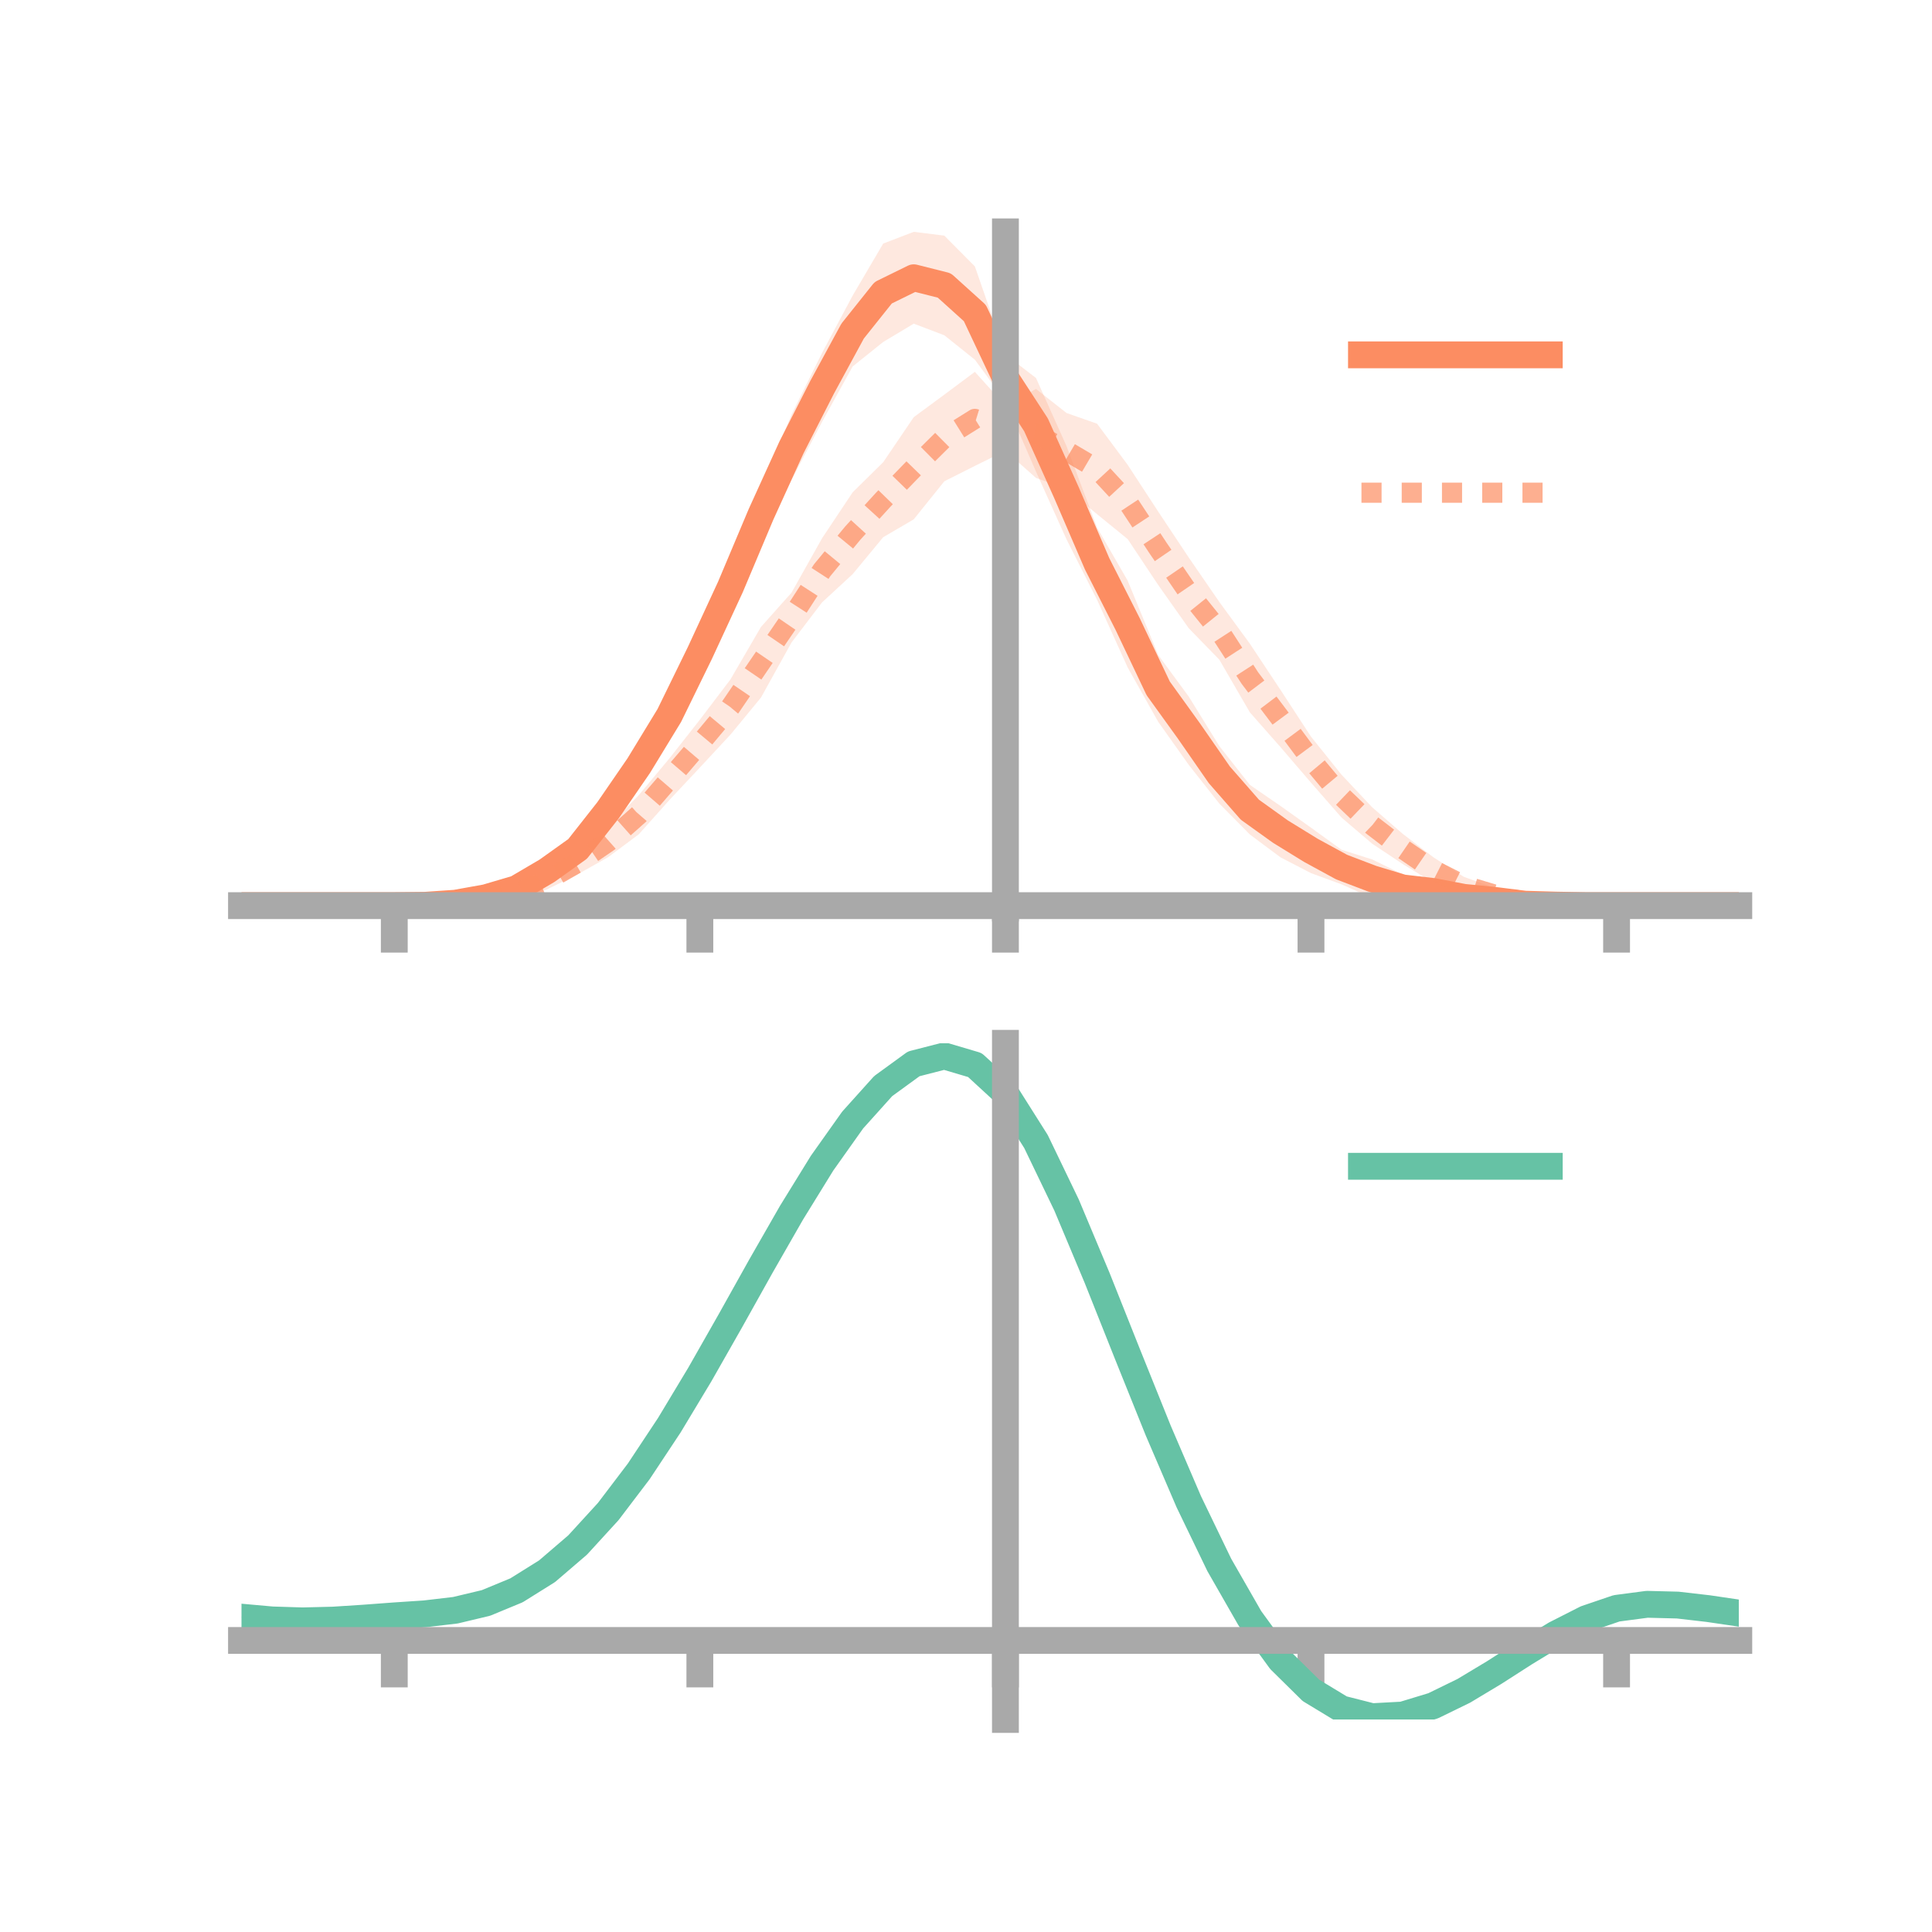 <?xml version="1.0" encoding="utf-8" standalone="no"?>
<!DOCTYPE svg PUBLIC "-//W3C//DTD SVG 1.1//EN"
  "http://www.w3.org/Graphics/SVG/1.1/DTD/svg11.dtd">
<!-- Created with matplotlib (https://matplotlib.org/) -->
<svg height="144pt" version="1.1" viewBox="0 0 144 144" width="144pt" xmlns="http://www.w3.org/2000/svg" xmlns:xlink="http://www.w3.org/1999/xlink">
 <defs>
  <style type="text/css">*{stroke-linecap:butt;stroke-linejoin:round;}</style>
 </defs>
 <g id="figure_1">
  <g id="patch_1">
   <path d="M 0 144 
L 144 144 
L 144 0 
L 0 0 
z
" style="fill:none;"/>
  </g>
  <g id="axes_1">
   <g id="patch_2">
    <path d="M 18 67.68 
L 129.6 67.68 
L 129.6 17.28 
L 18 17.28 
z
" style="fill:none;"/>
   </g>
   <g id="PolyCollection_1">
    <path clip-path="url(#pc72761982b)" d="M 18 67.5 
L 18 67.5 
L 20.278 67.5 
L 22.555 67.5 
L 24.833 67.5 
L 27.11 67.5 
L 29.388 67.5 
L 31.665 67.413 
L 33.943 67.175 
L 36.22 66.595 
L 38.498 65.795 
L 40.776 64.174 
L 43.053 62.585 
L 45.331 59.389 
L 47.608 55.623 
L 49.886 52.068 
L 52.163 46.753 
L 54.441 41.518 
L 56.718 36.336 
L 58.996 30.907 
L 61.273 26.302 
L 63.551 22.033 
L 65.829 18.153 
L 68.106 17.28 
L 70.384 17.563 
L 72.661 19.856 
L 74.939 26.42 
L 77.216 28.172 
L 79.494 33.256 
L 81.771 39.328 
L 84.049 43.278 
L 86.327 48.818 
L 88.604 51.922 
L 90.882 55.608 
L 93.159 58.502 
L 95.437 60.069 
L 97.714 61.689 
L 99.992 63.337 
L 102.269 64.055 
L 104.547 65.172 
L 106.824 65.796 
L 109.102 66.229 
L 111.38 66.679 
L 113.657 67.107 
L 115.935 67.323 
L 118.212 67.449 
L 120.49 67.5 
L 122.767 67.5 
L 125.045 67.5 
L 127.322 67.5 
L 129.6 67.5 
L 129.6 67.5 
L 129.6 67.5 
L 127.322 67.5 
L 125.045 67.5 
L 122.767 67.5 
L 120.49 67.5 
L 118.212 67.552 
L 115.935 67.595 
L 113.657 67.68 
L 111.38 67.534 
L 109.102 67.539 
L 106.824 67.096 
L 104.547 67.19 
L 102.269 66.93 
L 99.992 65.913 
L 97.714 65.078 
L 95.437 63.898 
L 93.159 62.199 
L 90.882 59.894 
L 88.604 57.012 
L 86.327 53.8 
L 84.049 49.748 
L 81.771 44.711 
L 79.494 40.205 
L 77.216 35.148 
L 74.939 29.905 
L 72.661 26.81 
L 70.384 24.99 
L 68.106 24.124 
L 65.829 25.487 
L 63.551 27.316 
L 61.273 31.438 
L 58.996 35.771 
L 56.718 40.355 
L 54.441 45.981 
L 52.163 50.59 
L 49.886 54.59 
L 47.608 58.51 
L 45.331 61.366 
L 43.053 63.96 
L 40.776 65.625 
L 38.498 66.682 
L 36.22 67.226 
L 33.943 67.465 
L 31.665 67.538 
L 29.388 67.5 
L 27.11 67.5 
L 24.833 67.5 
L 22.555 67.5 
L 20.278 67.5 
L 18 67.5 
z
" style="fill:#fc8d62;fill-opacity:0.2;"/>
   </g>
   <g id="PolyCollection_2">
    <path clip-path="url(#pc72761982b)" d="M 18 67.5 
L 18 67.5 
L 20.278 67.5 
L 22.555 67.5 
L 24.833 67.5 
L 27.11 67.5 
L 29.388 67.5 
L 31.665 67.425 
L 33.943 67.184 
L 36.22 66.689 
L 38.498 66.129 
L 40.776 64.939 
L 43.053 63.445 
L 45.331 61.615 
L 47.608 59.269 
L 49.886 56.535 
L 52.163 53.645 
L 54.441 50.644 
L 56.718 46.73 
L 58.996 44.173 
L 61.273 40.117 
L 63.551 36.696 
L 65.829 34.451 
L 68.106 31.093 
L 70.384 29.414 
L 72.661 27.715 
L 74.939 30.237 
L 77.216 28.991 
L 79.494 30.782 
L 81.771 31.582 
L 84.049 34.644 
L 86.327 38.132 
L 88.604 41.558 
L 90.882 44.867 
L 93.159 47.98 
L 95.437 51.415 
L 97.714 54.904 
L 99.992 57.745 
L 102.269 60.166 
L 104.547 62.146 
L 106.824 63.888 
L 109.102 65.352 
L 111.38 66.176 
L 113.657 66.92 
L 115.935 67.233 
L 118.212 67.402 
L 120.49 67.5 
L 122.767 67.5 
L 125.045 67.5 
L 127.322 67.5 
L 129.6 67.5 
L 129.6 67.5 
L 129.6 67.5 
L 127.322 67.5 
L 125.045 67.5 
L 122.767 67.5 
L 120.49 67.501 
L 118.212 67.553 
L 115.935 67.598 
L 113.657 67.545 
L 111.38 67.171 
L 109.102 66.628 
L 106.824 65.78 
L 104.547 64.398 
L 102.269 62.881 
L 99.992 60.939 
L 97.714 58.336 
L 95.437 55.682 
L 93.159 53.097 
L 90.882 49.17 
L 88.604 46.827 
L 86.327 43.603 
L 84.049 40.18 
L 81.771 38.326 
L 79.494 36.439 
L 77.216 35.621 
L 74.939 33.599 
L 72.661 34.726 
L 70.384 35.873 
L 68.106 38.708 
L 65.829 40.04 
L 63.551 42.793 
L 61.273 44.897 
L 58.996 47.887 
L 56.718 51.993 
L 54.441 54.758 
L 52.163 57.209 
L 49.886 59.636 
L 47.608 62.187 
L 45.331 63.886 
L 43.053 65.167 
L 40.776 66.288 
L 38.498 66.982 
L 36.22 67.277 
L 33.943 67.492 
L 31.665 67.545 
L 29.388 67.5 
L 27.11 67.5 
L 24.833 67.5 
L 22.555 67.5 
L 20.278 67.5 
L 18 67.5 
z
" style="fill:#fc8d62;fill-opacity:0.2;"/>
   </g>
   <g id="matplotlib.axis_1">
    <g id="xtick_1">
     <g id="line2d_1">
      <defs>
       <path d="M 0 0 
L 0 3.5 
" id="m533d0c4452" style="stroke:#a9a9a9;stroke-width:2;"/>
      </defs>
      <g>
       <use style="fill:#a9a9a9;stroke:#a9a9a9;stroke-width:2;" x="29.388" xlink:href="#m533d0c4452" y="67.5"/>
      </g>
     </g>
    </g>
    <g id="xtick_2">
     <g id="line2d_2">
      <g>
       <use style="fill:#a9a9a9;stroke:#a9a9a9;stroke-width:2;" x="52.163" xlink:href="#m533d0c4452" y="67.5"/>
      </g>
     </g>
    </g>
    <g id="xtick_3">
     <g id="line2d_3">
      <g>
       <use style="fill:#a9a9a9;stroke:#a9a9a9;stroke-width:2;" x="74.939" xlink:href="#m533d0c4452" y="67.5"/>
      </g>
     </g>
    </g>
    <g id="xtick_4">
     <g id="line2d_4">
      <g>
       <use style="fill:#a9a9a9;stroke:#a9a9a9;stroke-width:2;" x="97.714" xlink:href="#m533d0c4452" y="67.5"/>
      </g>
     </g>
    </g>
    <g id="xtick_5">
     <g id="line2d_5">
      <g>
       <use style="fill:#a9a9a9;stroke:#a9a9a9;stroke-width:2;" x="120.49" xlink:href="#m533d0c4452" y="67.5"/>
      </g>
     </g>
    </g>
   </g>
   <g id="matplotlib.axis_2"/>
   <g id="line2d_6">
    <path clip-path="url(#pc72761982b)" d="M 18 67.5 
L 20.278 67.5 
L 22.555 67.5 
L 24.833 67.5 
L 27.11 67.5 
L 29.388 67.5 
L 31.665 67.476 
L 33.943 67.32 
L 36.22 66.911 
L 38.498 66.239 
L 40.776 64.9 
L 43.053 63.272 
L 45.331 60.378 
L 47.608 57.067 
L 49.886 53.329 
L 52.163 48.672 
L 54.441 43.75 
L 56.718 38.346 
L 58.996 33.339 
L 61.273 28.87 
L 63.551 24.674 
L 65.829 21.82 
L 68.106 20.702 
L 70.384 21.277 
L 72.661 23.333 
L 74.939 28.163 
L 77.216 31.66 
L 79.494 36.731 
L 81.771 42.02 
L 84.049 46.513 
L 86.327 51.309 
L 88.604 54.467 
L 90.882 57.751 
L 93.159 60.351 
L 95.437 61.984 
L 97.714 63.384 
L 99.992 64.625 
L 102.269 65.493 
L 104.547 66.181 
L 106.824 66.446 
L 109.102 66.884 
L 111.38 67.106 
L 113.657 67.393 
L 115.935 67.459 
L 118.212 67.501 
L 120.49 67.5 
L 122.767 67.5 
L 125.045 67.5 
L 127.322 67.5 
L 129.6 67.5 
" style="fill:none;stroke:#fc8d62;stroke-linecap:square;stroke-width:2;"/>
   </g>
   <g id="line2d_7">
    <path clip-path="url(#pc72761982b)" d="M 18 67.5 
L 20.278 67.5 
L 22.555 67.5 
L 24.833 67.5 
L 27.11 67.5 
L 29.388 67.5 
L 31.665 67.485 
L 33.943 67.338 
L 36.22 66.983 
L 38.498 66.555 
L 40.776 65.614 
L 43.053 64.306 
L 45.331 62.75 
L 47.608 60.728 
L 49.886 58.086 
L 52.163 55.427 
L 54.441 52.701 
L 56.718 49.362 
L 58.996 46.03 
L 61.273 42.507 
L 63.551 39.745 
L 65.829 37.246 
L 68.106 34.901 
L 70.384 32.643 
L 72.661 31.22 
L 74.939 31.918 
L 77.216 32.306 
L 79.494 33.61 
L 81.771 34.954 
L 84.049 37.412 
L 86.327 40.868 
L 88.604 44.193 
L 90.882 47.019 
L 93.159 50.538 
L 95.437 53.548 
L 97.714 56.62 
L 99.992 59.342 
L 102.269 61.523 
L 104.547 63.272 
L 106.824 64.834 
L 109.102 65.99 
L 111.38 66.674 
L 113.657 67.232 
L 115.935 67.415 
L 118.212 67.478 
L 120.49 67.5 
L 122.767 67.5 
L 125.045 67.5 
L 127.322 67.5 
L 129.6 67.5 
" style="fill:none;stroke:#fc8d62;stroke-dasharray:1.5,1.5;stroke-dashoffset:0;stroke-opacity:0.7;stroke-width:1.5;"/>
   </g>
   <g id="patch_3">
    <path d="M 74.939 67.68 
L 74.939 17.28 
" style="fill:none;stroke:#a9a9a9;stroke-linecap:square;stroke-linejoin:miter;stroke-width:2;"/>
   </g>
   <g id="patch_4">
    <path d="M 129.6 67.68 
L 129.6 17.28 
" style="fill:none;"/>
   </g>
   <g id="patch_5">
    <path d="M 18 67.5 
L 129.6 67.5 
" style="fill:none;stroke:#a9a9a9;stroke-linecap:square;stroke-linejoin:miter;stroke-width:2;"/>
   </g>
   <g id="patch_6">
    <path d="M 18 17.28 
L 129.6 17.28 
" style="fill:none;"/>
   </g>
   <g id="legend_1">
    <g id="line2d_8">
     <path d="M 101.475 26.449 
L 115.475 26.449 
" style="fill:none;stroke:#fc8d62;stroke-linecap:square;stroke-width:2;"/>
    </g>
    <g id="line2d_9"/>
    <g id="text_1">
     <!--   -->
     <g transform="translate(121.075 28.899)scale(0.07 -0.07)">
      <defs>
       <path id="DejaVuSans-32"/>
      </defs>
      <use xlink:href="#DejaVuSans-32"/>
     </g>
    </g>
    <g id="line2d_10">
     <path d="M 101.475 36.724 
L 115.475 36.724 
" style="fill:none;stroke:#fc8d62;stroke-dasharray:1.5,1.5;stroke-dashoffset:0;stroke-opacity:0.7;stroke-width:1.5;"/>
    </g>
    <g id="line2d_11"/>
    <g id="text_2">
     <!--   -->
     <g transform="translate(121.075 39.174)scale(0.07 -0.07)">
      <use xlink:href="#DejaVuSans-32"/>
     </g>
    </g>
   </g>
  </g>
  <g id="axes_2">
   <g id="patch_7">
    <path d="M 18 128.16 
L 129.6 128.16 
L 129.6 77.76 
L 18 77.76 
z
" style="fill:none;"/>
   </g>
   <g id="PolyCollection_3">
    <path clip-path="url(#p7946aa4970)" d="M 18 120.573 
L 18 120.496 
L 20.278 120.708 
L 22.555 120.78 
L 24.833 120.715 
L 27.11 120.558 
L 29.388 120.38 
L 31.665 120.223 
L 33.943 119.95 
L 36.22 119.401 
L 38.498 118.45 
L 40.776 117.004 
L 43.053 115.014 
L 45.331 112.47 
L 47.608 109.403 
L 49.886 105.882 
L 52.163 102.007 
L 54.441 97.907 
L 56.718 93.738 
L 58.996 89.673 
L 61.273 85.902 
L 63.551 82.623 
L 65.829 80.041 
L 68.106 78.354 
L 70.384 77.76 
L 72.661 78.444 
L 74.939 80.575 
L 77.216 84.231 
L 79.494 89.033 
L 81.771 94.543 
L 84.049 100.353 
L 86.327 106.103 
L 88.604 111.495 
L 90.882 116.293 
L 93.159 120.33 
L 95.437 123.502 
L 97.714 125.773 
L 99.992 127.162 
L 102.269 127.744 
L 104.547 127.627 
L 106.824 126.946 
L 109.102 125.853 
L 111.38 124.508 
L 113.657 123.074 
L 115.935 121.709 
L 118.212 120.567 
L 120.49 119.797 
L 122.767 119.498 
L 125.045 119.562 
L 127.322 119.834 
L 129.6 120.18 
L 129.6 120.282 
L 129.6 120.282 
L 127.322 119.959 
L 125.045 119.705 
L 122.767 119.651 
L 120.49 119.954 
L 118.212 120.734 
L 115.935 121.905 
L 113.657 123.317 
L 111.38 124.804 
L 109.102 126.197 
L 106.824 127.328 
L 104.547 128.032 
L 102.269 128.16 
L 99.992 127.586 
L 97.714 126.216 
L 95.437 123.995 
L 93.159 120.911 
L 90.882 117.001 
L 88.604 112.359 
L 86.327 107.142 
L 84.049 101.573 
L 81.771 95.941 
L 79.494 90.594 
L 77.216 85.931 
L 74.939 82.381 
L 72.661 80.317 
L 70.384 79.657 
L 68.106 80.232 
L 65.829 81.858 
L 63.551 84.342 
L 61.273 87.488 
L 58.996 91.1 
L 56.718 94.988 
L 54.441 98.97 
L 52.163 102.881 
L 49.886 106.576 
L 47.608 109.933 
L 45.331 112.86 
L 43.053 115.296 
L 40.776 117.213 
L 38.498 118.617 
L 36.22 119.549 
L 33.943 120.086 
L 31.665 120.349 
L 29.388 120.494 
L 27.11 120.655 
L 24.833 120.793 
L 22.555 120.841 
L 20.278 120.769 
L 18 120.573 
z
" style="fill:#66c2a5;fill-opacity:0.2;"/>
   </g>
   <g id="matplotlib.axis_3">
    <g id="xtick_6">
     <g id="line2d_12">
      <g>
       <use style="fill:#a9a9a9;stroke:#a9a9a9;stroke-width:2;" x="29.388" xlink:href="#m533d0c4452" y="122.269"/>
      </g>
     </g>
    </g>
    <g id="xtick_7">
     <g id="line2d_13">
      <g>
       <use style="fill:#a9a9a9;stroke:#a9a9a9;stroke-width:2;" x="52.163" xlink:href="#m533d0c4452" y="122.269"/>
      </g>
     </g>
    </g>
    <g id="xtick_8">
     <g id="line2d_14">
      <g>
       <use style="fill:#a9a9a9;stroke:#a9a9a9;stroke-width:2;" x="74.939" xlink:href="#m533d0c4452" y="122.269"/>
      </g>
     </g>
    </g>
    <g id="xtick_9">
     <g id="line2d_15">
      <g>
       <use style="fill:#a9a9a9;stroke:#a9a9a9;stroke-width:2;" x="97.714" xlink:href="#m533d0c4452" y="122.269"/>
      </g>
     </g>
    </g>
    <g id="xtick_10">
     <g id="line2d_16">
      <g>
       <use style="fill:#a9a9a9;stroke:#a9a9a9;stroke-width:2;" x="120.49" xlink:href="#m533d0c4452" y="122.269"/>
      </g>
     </g>
    </g>
   </g>
   <g id="matplotlib.axis_4"/>
   <g id="line2d_17">
    <path clip-path="url(#p7946aa4970)" d="M 18 120.535 
L 20.278 120.739 
L 22.555 120.81 
L 24.833 120.754 
L 27.11 120.607 
L 29.388 120.437 
L 31.665 120.286 
L 33.943 120.018 
L 36.22 119.475 
L 38.498 118.533 
L 40.776 117.109 
L 43.053 115.155 
L 45.331 112.665 
L 47.608 109.668 
L 49.886 106.229 
L 52.163 102.444 
L 54.441 98.439 
L 56.718 94.363 
L 58.996 90.387 
L 61.273 86.695 
L 63.551 83.483 
L 65.829 80.949 
L 68.106 79.293 
L 70.384 78.708 
L 72.661 79.381 
L 74.939 81.478 
L 77.216 85.081 
L 79.494 89.814 
L 81.771 95.242 
L 84.049 100.963 
L 86.327 106.623 
L 88.604 111.927 
L 90.882 116.647 
L 93.159 120.62 
L 95.437 123.749 
L 97.714 125.994 
L 99.992 127.374 
L 102.269 127.952 
L 104.547 127.829 
L 106.824 127.137 
L 109.102 126.025 
L 111.38 124.656 
L 113.657 123.195 
L 115.935 121.807 
L 118.212 120.65 
L 120.49 119.875 
L 122.767 119.575 
L 125.045 119.633 
L 127.322 119.896 
L 129.6 120.231 
" style="fill:none;stroke:#66c2a5;stroke-linecap:square;stroke-width:2;"/>
   </g>
   <g id="patch_8">
    <path d="M 74.939 128.16 
L 74.939 77.76 
" style="fill:none;stroke:#a9a9a9;stroke-linecap:square;stroke-linejoin:miter;stroke-width:2;"/>
   </g>
   <g id="patch_9">
    <path d="M 129.6 128.16 
L 129.6 77.76 
" style="fill:none;"/>
   </g>
   <g id="patch_10">
    <path d="M 18 122.269 
L 129.6 122.269 
" style="fill:none;stroke:#a9a9a9;stroke-linecap:square;stroke-linejoin:miter;stroke-width:2;"/>
   </g>
   <g id="patch_11">
    <path d="M 18 77.76 
L 129.6 77.76 
" style="fill:none;"/>
   </g>
   <g id="legend_2">
    <g id="line2d_18">
     <path d="M 101.475 86.929 
L 115.475 86.929 
" style="fill:none;stroke:#66c2a5;stroke-linecap:square;stroke-width:2;"/>
    </g>
    <g id="line2d_19"/>
    <g id="text_3">
     <!--   -->
     <g transform="translate(121.075 89.379)scale(0.07 -0.07)">
      <use xlink:href="#DejaVuSans-32"/>
     </g>
    </g>
   </g>
  </g>
 </g>
 <defs>
  <clipPath id="pc72761982b">
   <rect height="50.4" width="111.6" x="18" y="17.28"/>
  </clipPath>
  <clipPath id="p7946aa4970">
   <rect height="50.4" width="111.6" x="18" y="77.76"/>
  </clipPath>
 </defs>
</svg>
